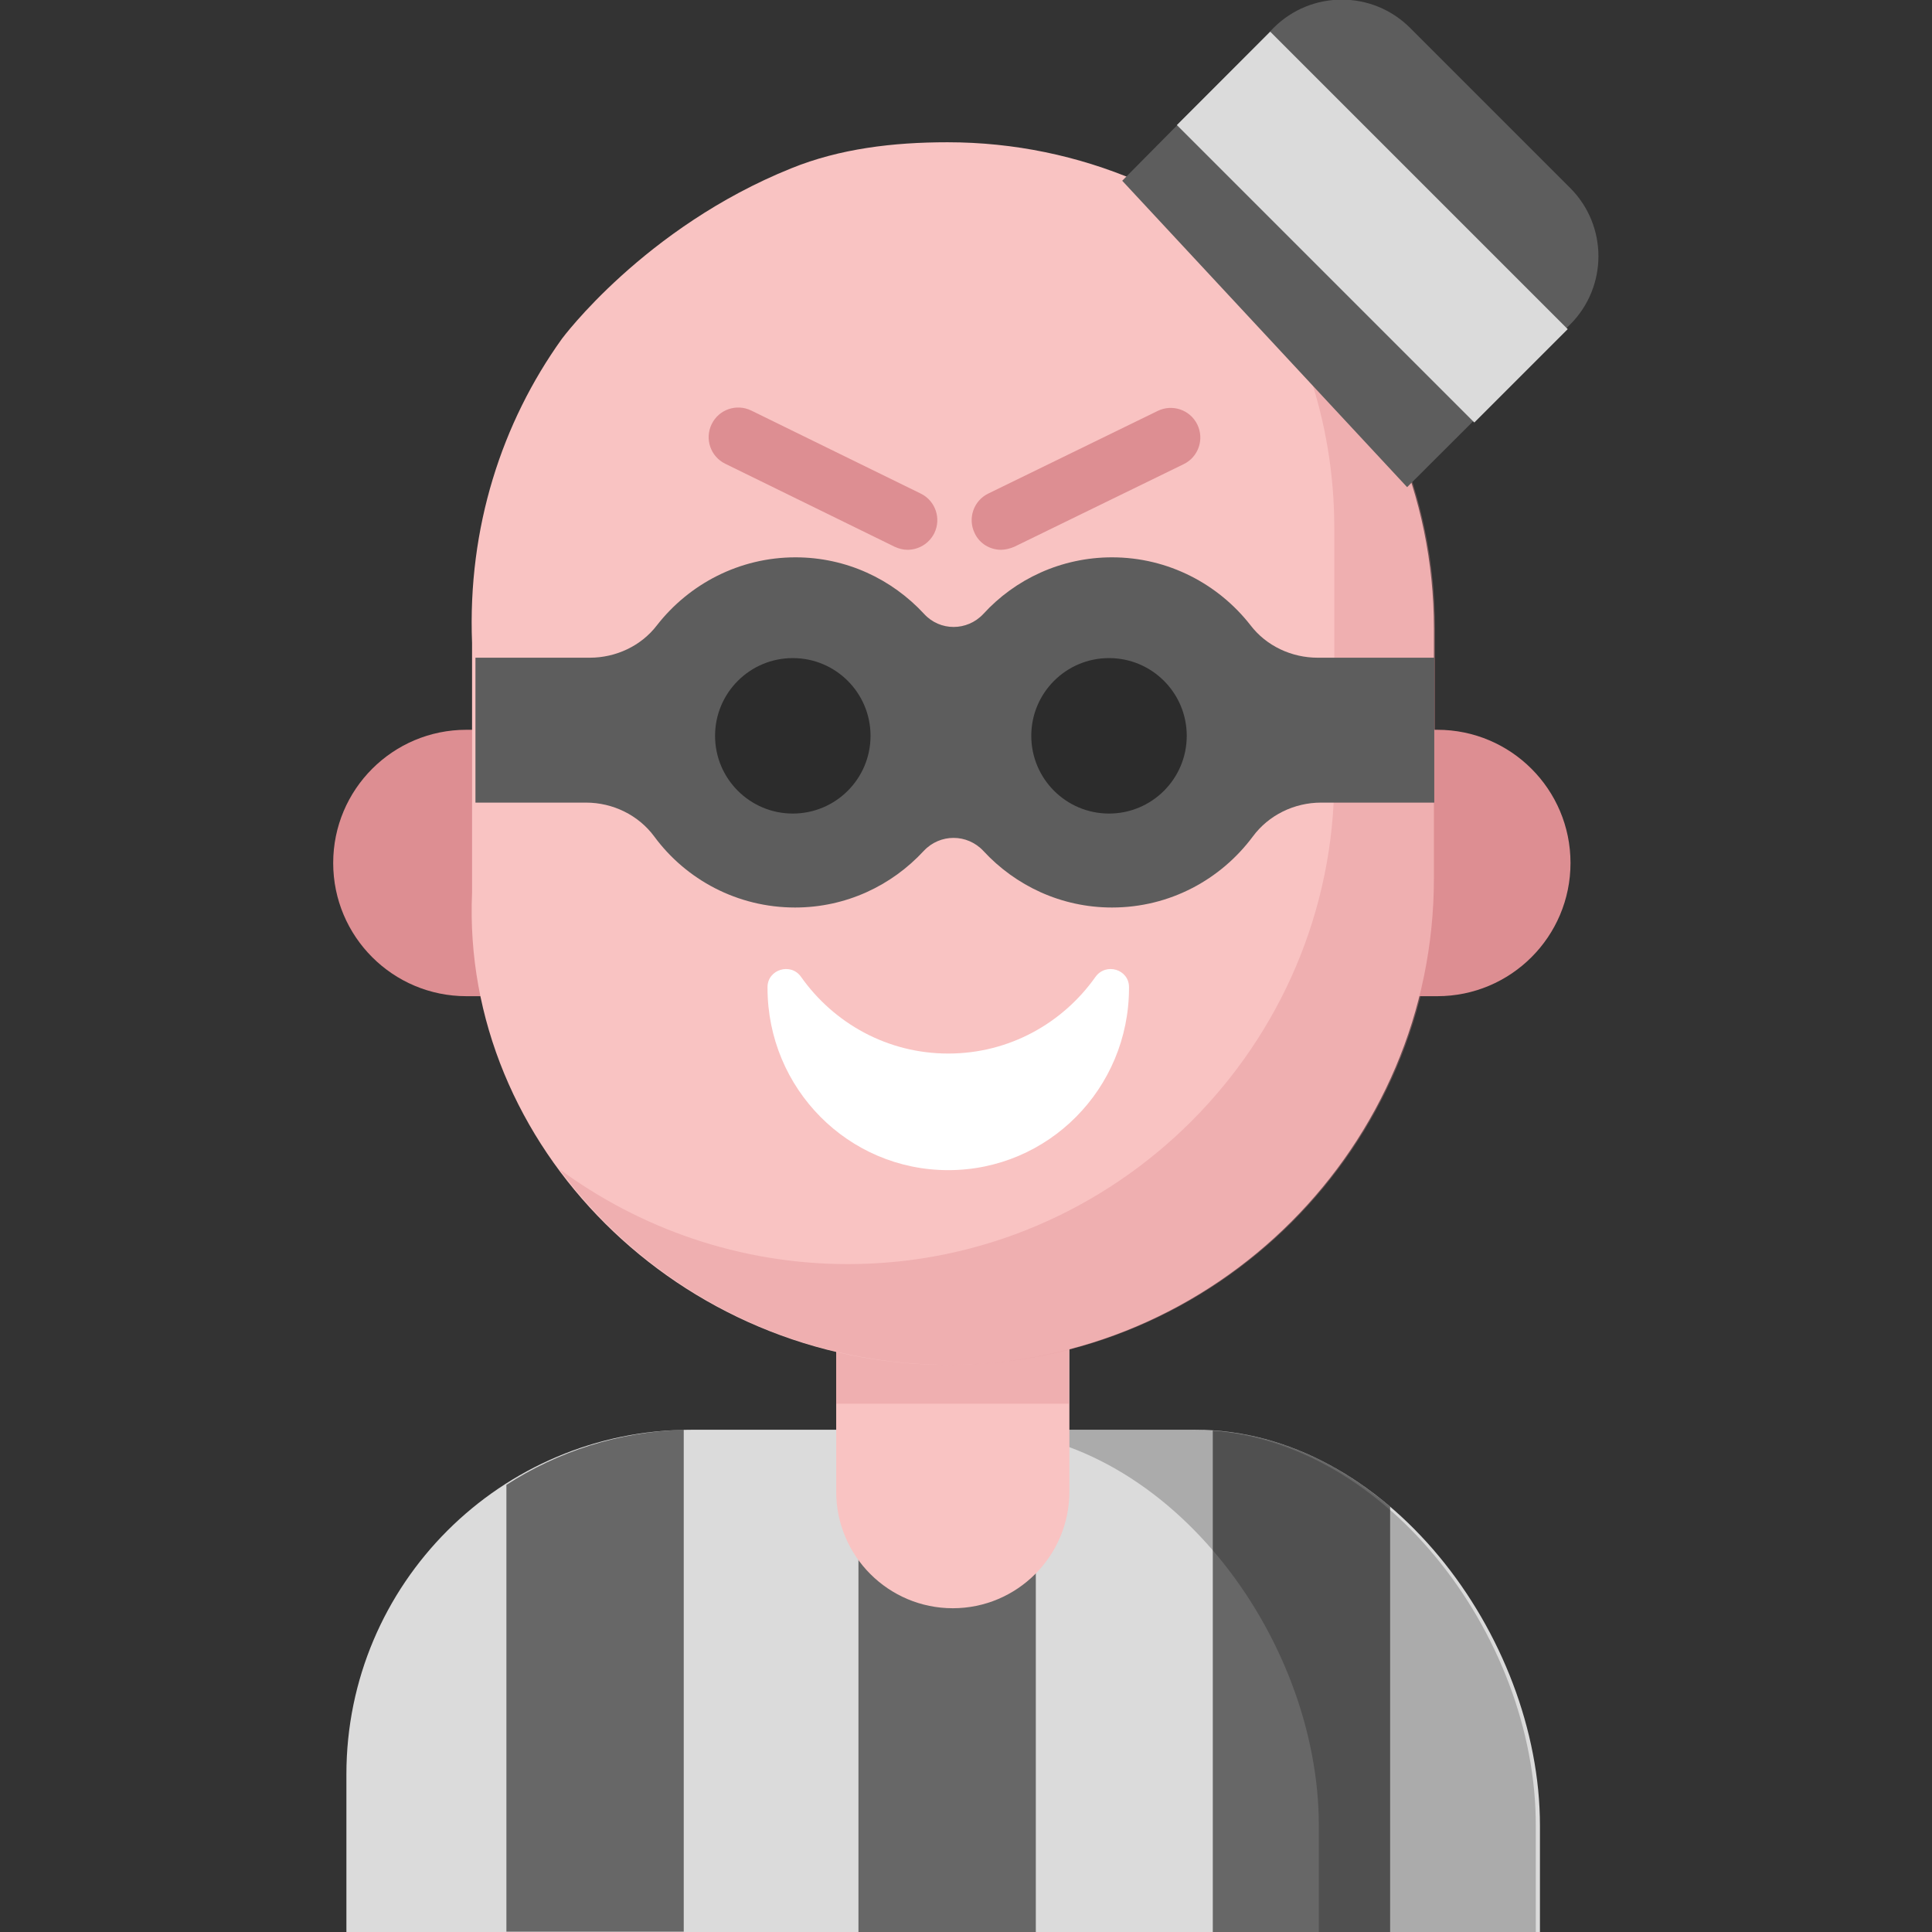 <?xml version="1.0" encoding="utf-8"?>
<!-- Generator: Adobe Illustrator 21.0.0, SVG Export Plug-In . SVG Version: 6.00 Build 0)  -->
<svg version="1.1" id="Layer_1" xmlns="http://www.w3.org/2000/svg" xmlns:xlink="http://www.w3.org/1999/xlink" x="0px" y="0px"
	 viewBox="0 0 512 512" style="enable-background:new 0 0 512 512;" xml:space="preserve">
<rect x="0" y="0" width="512" height="512" fill="#333333" stroke="none"/>
<style type="text/css">
	.st0{fill:#DBDBDB;}
	.st1{opacity:0.22;enable-background:new    ;}
	.st2{opacity:0.53;enable-background:new    ;}
	.st3{fill:#F9C3C2;}
	.st4{opacity:0.37;fill:#DD8E92;enable-background:new    ;}
	.st5{fill:#DD8E92;}
	.st6{fill:#5D5D5D;}
	.st7{fill:#FFFFFF;}
</style>
<path class="st0" d="M283.4,378.9h33.4c50.4,0,91.3,54.5,91.3,104.9V512H91.8v-41.8c0-50.4,40.9-91.3,91.3-91.3h38.5L283.4,378.9
	L283.4,378.9z"/>
<path class="st1" d="M315.7,378.9h-33.4h-24.1c50.4,0,91.3,54.5,91.3,104.9V512h57.5v-28.2C407.1,433.4,366.2,378.9,315.7,378.9z"/>
<rect x="227.5" y="378.9" class="st2" width="47" height="133.1"/>
<path class="st2" d="M321.4,512h47V399.3c-13.5-11.5-29.6-19.1-47-20.2V512L321.4,512z"/>
<path class="st2" d="M134.2,511.9h47V378.9c-17.3,0.5-33.4,5.8-47,14.6V511.9z"/>
<path class="st3" d="M283.4,347.9v47.4c0,17-13.8,30.9-30.9,30.9l0,0c-17,0-30.9-13.8-30.9-30.9v-47.4L283.4,347.9L283.4,347.9z"/>
<g>
	<rect x="221.6" y="350.2" class="st4" width="61.6" height="21.8"/>
	<path class="st5" d="M380.9,264c19.5,0,35.3-15.8,35.3-35.3s-15.8-35.3-35.3-35.3H123.6c-19.5,0-35.3,15.8-35.3,35.3
		s15.8,35.3,35.3,35.3H380.9z"/>
</g>
<path class="st3" d="M209.7,44.6c12.8-5.2,27-6.9,41.4-6.9l0,0c70.9,0,128.9,58,128.9,128.9v66.2c0,70.9-58,128.9-128.9,128.9l0,0
	c-70.9,0-128.9-58-126-125.1v-66.2c-1.2-30.6,7.9-58.4,23.8-80.6C148.9,89.8,170.7,60.3,209.7,44.6z"/>
<path class="st4" d="M328.1,63.2c16,21.5,25.5,48,25.5,76.7v66.2c0,70.9-58,128.9-128.9,128.9l0,0c-28.7,0-55.2-9.5-76.5-25.2
	c22.9,31.1,60.7,51.9,103.2,51.9l0,0c70.9,0,128.9-58,128.9-128.9v-66.2C380.3,124.3,359.7,86.7,328.1,63.2z"/>
<path class="st6" d="M380.1,174.3h-30.9c-6.9,0-13.6-3.1-17.8-8.6c-8.5-10.9-21.8-18-36.7-18c-13.5,0-25.7,5.8-34.1,15
	c-4.3,4.6-11.5,4.6-15.7,0c-8.5-9.2-20.6-15-34.1-15c-14.9,0-28.2,7.1-36.7,18c-4.2,5.5-10.9,8.6-17.8,8.6H126v38.4h29.3
	c7.1,0,13.9,3.3,18.1,9c8.4,11.4,22,18.8,37.3,18.8c13.5,0,25.6-5.8,34.1-15c4.3-4.6,11.5-4.6,15.8,0c8.5,9.2,20.6,15,34.1,15
	c15.3,0,28.8-7.4,37.3-18.8c4.2-5.7,11-9,18.1-9h30L380.1,174.3L380.1,174.3z"/>
<circle class="st2" cx="210.1" cy="195" r="20.6"/>
<circle class="st2" cx="293.9" cy="195" r="20.6"/>
<path class="st7" d="M251.3,279.2c-16.1,0-30.3-8-39-20.3c-2.7-3.9-8.9-2-8.9,2.7c0,0.1,0,0.1,0,0.2c0,26.7,21.4,48.3,47.9,48.3
	s47.9-21.6,47.9-48.3c0-0.1,0-0.1,0-0.2c0-4.7-6.1-6.6-8.9-2.7C281.6,271.2,267.4,279.2,251.3,279.2z"/>
<g>
	<path class="st5" d="M265.3,145.7c-2.9,0-5.7-1.6-7-4.4c-1.9-3.9-0.3-8.6,3.6-10.5l44.9-21.9c3.9-1.9,8.6-0.3,10.5,3.6
		c1.9,3.9,0.3,8.6-3.6,10.5l-44.9,21.9C267.6,145.4,266.4,145.7,265.3,145.7z"/>
	<path class="st5" d="M240.5,145.7c-1.2,0-2.3-0.3-3.4-0.8l-44.9-22c-3.9-1.9-5.5-6.6-3.6-10.5c1.9-3.9,6.6-5.5,10.5-3.6l44.9,22
		c3.9,1.9,5.5,6.6,3.6,10.5C246.2,144.1,243.4,145.7,240.5,145.7z"/>
</g>
<path class="st6" d="M297.4,47.9l40.1-40.5c10-10,26.2-10,36.2,0l42.4,42.4c10,10,10,26.2,0,36.2l-43.2,43.1L297.4,47.9z"/>
<rect x="346.2" y="4.4" transform="matrix(0.707 -0.707 0.707 0.707 64.007 274.793)" class="st0" width="35" height="111.5"/>
</svg>

